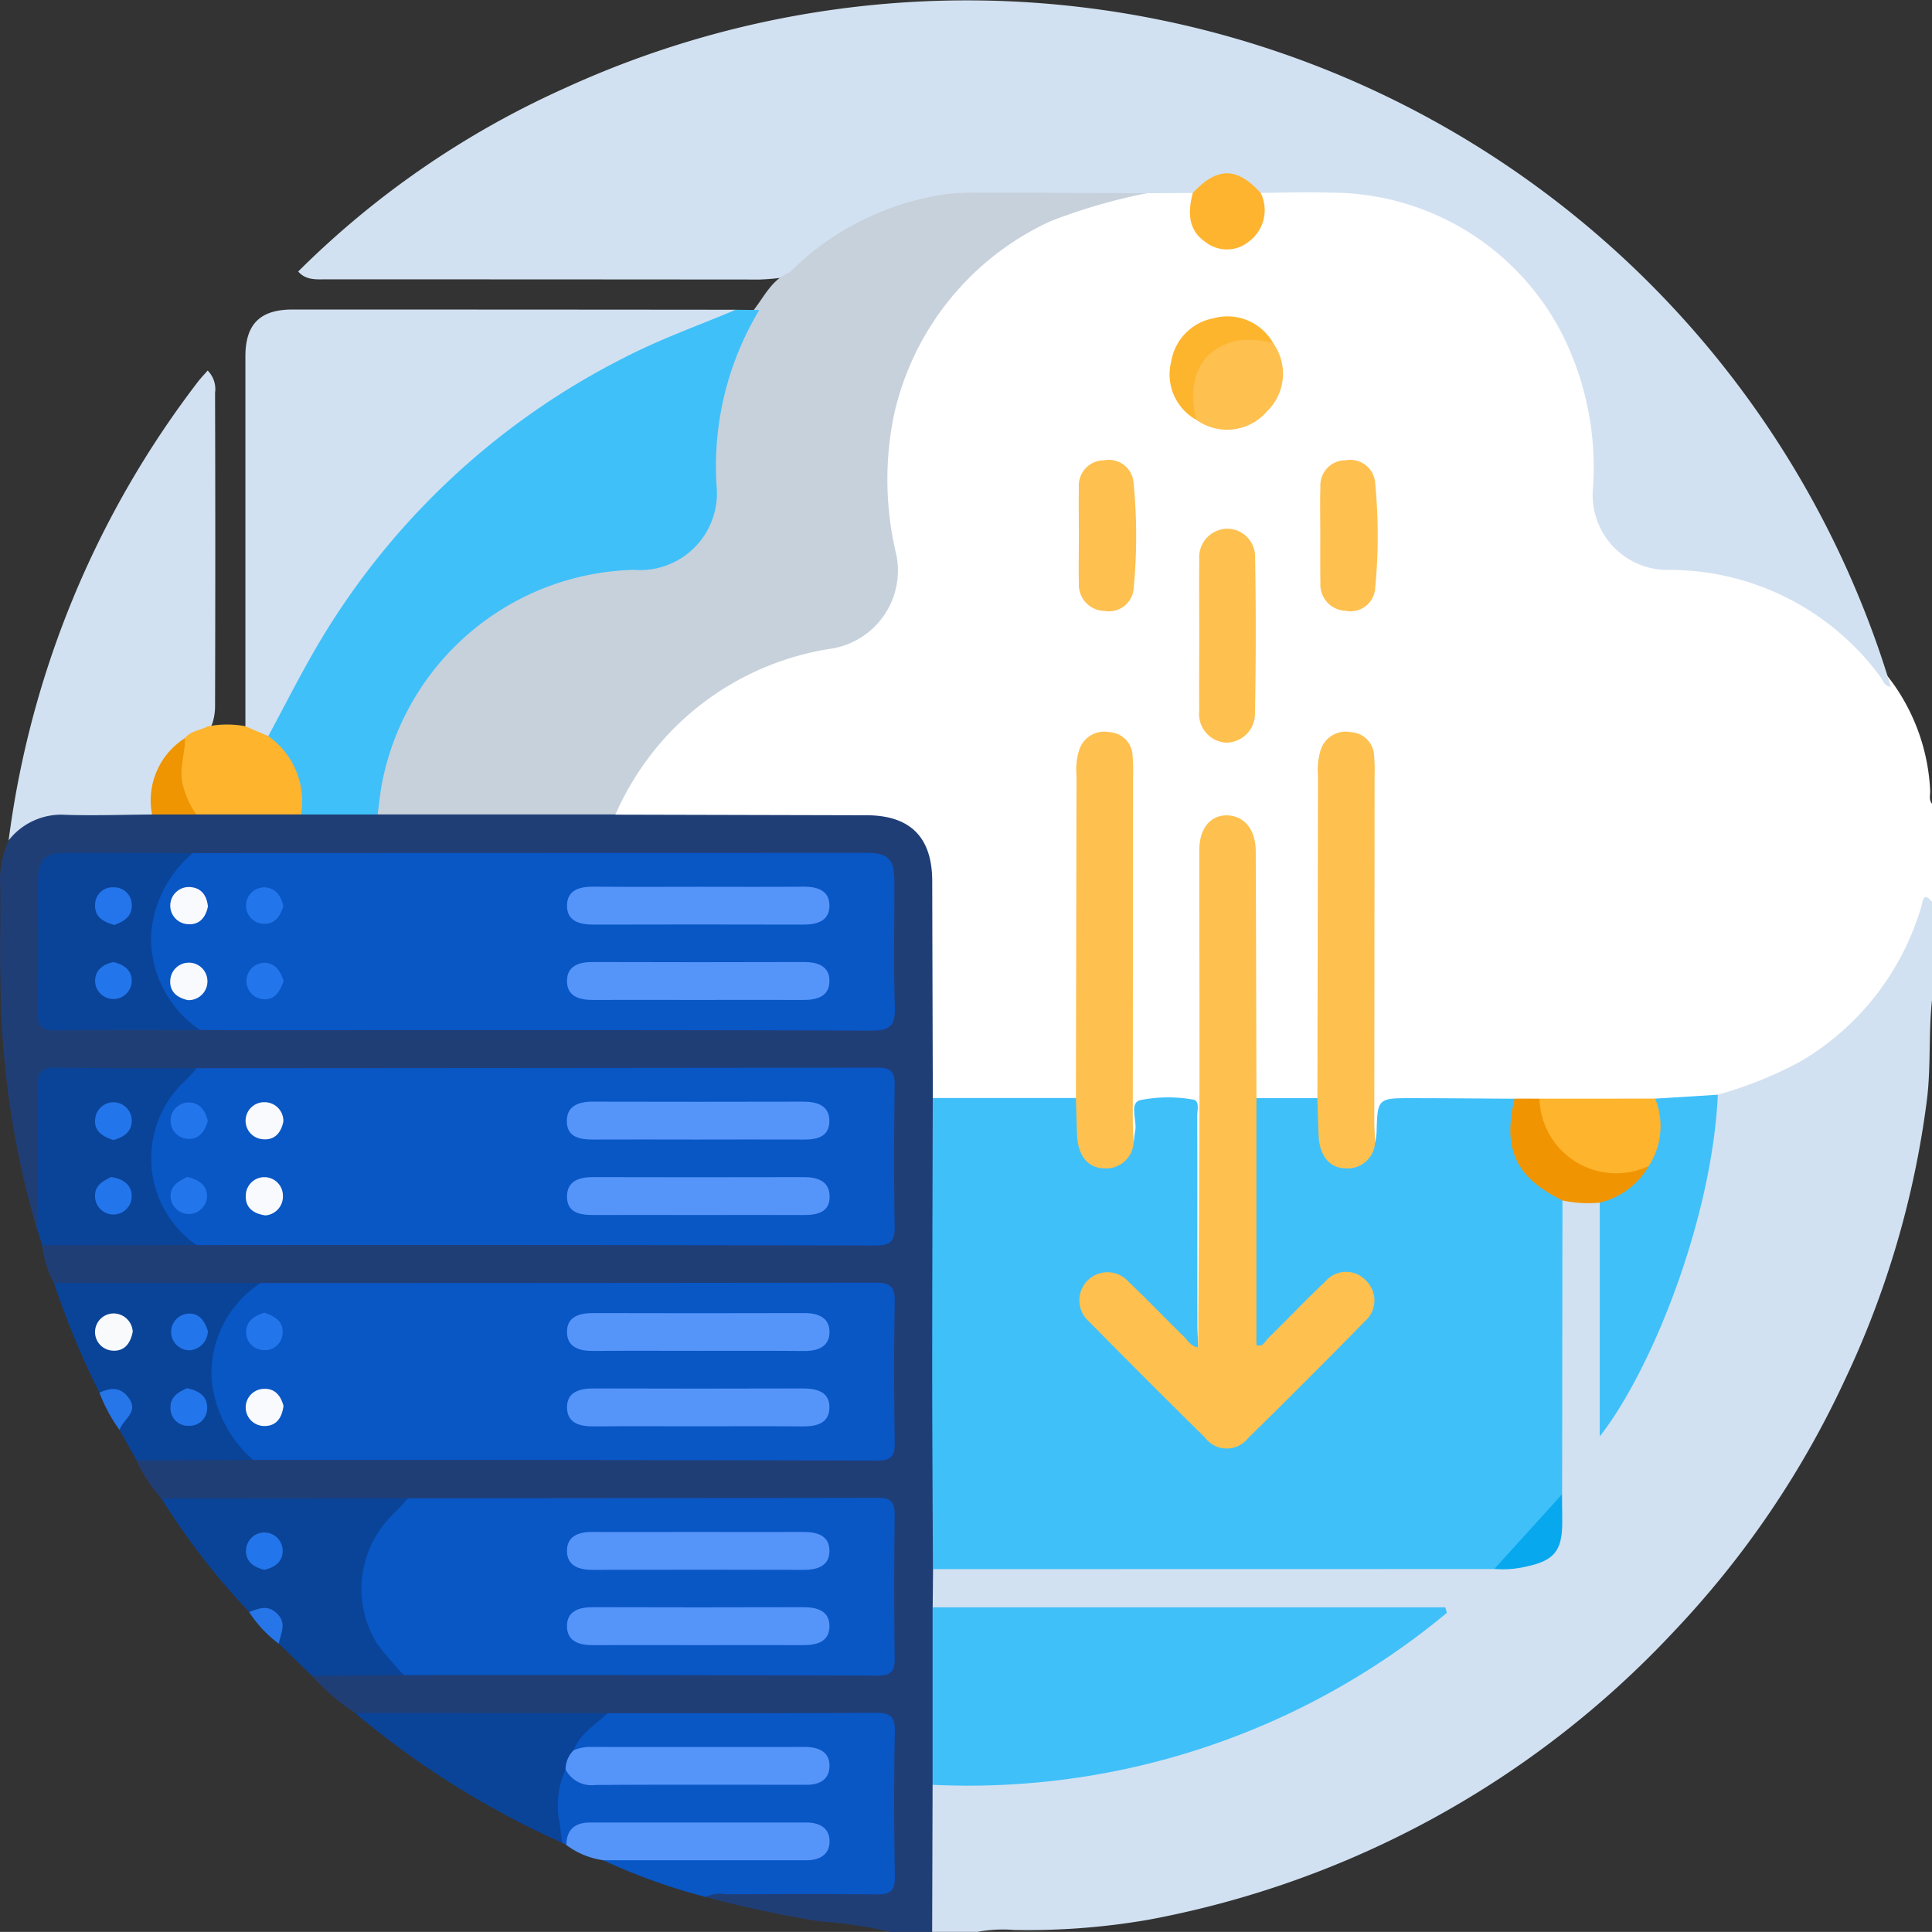 <svg xmlns="http://www.w3.org/2000/svg" width="88.005" height="88" viewBox="0 0 88.005 88">
  <rect x="0" y="0" width="88.005" height="88" fill="#333333" stroke="none"/>
  <g id="Grupo_1078254" data-name="Grupo 1078254" transform="translate(-677.778 150.196)">
    <path id="Trazado_208248" data-name="Trazado 208248" d="M859.417-85.388v4.468c-.249.107-.265.353-.338.565a12.307,12.307,0,0,1-9.632,8.464,8.055,8.055,0,0,1-2.669.187,47.332,47.332,0,0,1-5.173,0,4.6,4.6,0,0,1-1.271-.007c-1.57.12-3.142.055-4.712.043-.751-.006-1.209.146-1.181,1.018.009.294.008.724-.5.719a2.034,2.034,0,0,1-.288-1.478q-.012-7.471-.006-14.942a7.741,7.741,0,0,0-.034-1.115.8.8,0,0,0-.768-.784.887.887,0,0,0-.936.6,3.13,3.13,0,0,0-.161,1.267c-.006,4.322,0,8.644-.007,12.967a2.222,2.222,0,0,1-.285,1.486,3.488,3.488,0,0,1-2.816.027,2.019,2.019,0,0,1-.315-1.47c-.011-3.117,0-6.234-.008-9.351a2.156,2.156,0,0,0-.246-1.242.864.864,0,0,0-.861-.451.844.844,0,0,0-.746.727,6.267,6.267,0,0,0-.046,1.2q0,10.165,0,20.331a3.931,3.931,0,0,1-.079,1.193c-.071.224-.065.666-.531.375a3.228,3.228,0,0,1-.229-1.509c0-2.8,0-5.61,0-8.415a1.151,1.151,0,0,0-1.779-1.066c-.323.167-.249.475-.315.743-.086.351.064.854-.53.914a2,2,0,0,1-.3-1.473q-.012-7.46-.005-14.919a9.494,9.494,0,0,0-.029-1.114.812.812,0,0,0-.731-.82.893.893,0,0,0-.993.638,3.082,3.082,0,0,0-.146,1.182c-.007,4.316,0,8.631-.008,12.947a2.282,2.282,0,0,1-.3,1.565,1.383,1.383,0,0,1-.885.258q-2.431.031-4.862,0a1.416,1.416,0,0,1-.811-.224,1.878,1.878,0,0,1-.339-1.458c-.012-2.773,0-5.547-.008-8.32-.008-2.044-.828-2.875-2.849-2.881-3.231-.01-6.462,0-9.692-.005a3.627,3.627,0,0,1-1.355-.134c-.585-.393-.19-.831,0-1.2a12.67,12.67,0,0,1,5.485-5.506,14.917,14.917,0,0,1,3.8-1.308c2.363-.514,3.383-1.917,2.973-4.28a14.158,14.158,0,0,1,.379-7.618,12.657,12.657,0,0,1,10.167-8.573,10.808,10.808,0,0,0,1.334-.314,3.8,3.8,0,0,1,1.832.073c.34.2.25.531.263.836a1.557,1.557,0,0,0,1.44,1.59c.812,0,1.339-.626,1.365-1.62.007-.252-.055-.515.146-.727a11,11,0,0,1,4.418-.106,12.3,12.3,0,0,1,10.992,12.676c0,.372-.008.744.008,1.116a3.138,3.138,0,0,0,3.312,3.289,12.4,12.4,0,0,1,7.117,2.419,15.451,15.451,0,0,1,3.021,3.139,9.136,9.136,0,0,1,1.639,4.824C859.334-85.767,859.269-85.56,859.417-85.388Z" transform="translate(-93.633 -28.195)" fill="#fff"/>
    <path id="Trazado_208249" data-name="Trazado 208249" d="M897.262,36.718a18.009,18.009,0,0,0,3.8-1.534,12.145,12.145,0,0,0,5.469-7.037c.068-.219.079-.711.488-.213V32.4c-.161,1.5-.046,3.02-.228,4.518a42.3,42.3,0,0,1-3.75,12.808,42.778,42.778,0,0,1-7.791,11.456A43.672,43.672,0,0,1,871.33,74.3a32.124,32.124,0,0,1-6.147.465,6.329,6.329,0,0,0-1.646.087h-2.062a1.089,1.089,0,0,1-.318-.769c-.035-1.759-.045-3.519.006-5.278a1.259,1.259,0,0,1,.158-.569c.374-.486.923-.4,1.422-.392a32.1,32.1,0,0,0,9.908-1.36,33.546,33.546,0,0,0,11.166-5.715c.107-.083.239-.151.271-.316a2.233,2.233,0,0,0-.929-.065q-10.13-.007-20.26-.009c-.53,0-1.1.114-1.543-.336a1.676,1.676,0,0,1,.092-1.769,1.939,1.939,0,0,1,1.234-.262c8.063,0,16.126-.017,24.187.005a3.882,3.882,0,0,0,2.015-.218,1.249,1.249,0,0,0,.954-1.188,6.748,6.748,0,0,0,.011-1.876c-.028-4.027-.011-8.052-.011-12.077a1.988,1.988,0,0,1,.206-1.079,1.779,1.779,0,0,1,1.83-.011.957.957,0,0,1,.3.772c.04,3.08.018,6.16.018,9.073a34.153,34.153,0,0,0,3.048-6.507A36.867,36.867,0,0,0,896.9,37.73C896.943,37.367,896.911,36.973,897.262,36.718Z" transform="translate(-141.235 -137.05)" fill="#d2e1f1"/>
    <path id="Trazado_208250" data-name="Trazado 208250" d="M720.259,54.439q-.01,3.35-.02,6.7h-1.891a20.481,20.481,0,0,0-3.229-.48,52.536,52.536,0,0,1-5.206-1.112c.273-.567.814-.449,1.272-.455,1.974-.025,3.949,0,5.923-.014,1.008-.007,1.065-.065,1.07-1.082.009-1.831.012-3.662,0-5.493-.006-.89-.1-.981-.991-.988-3.919-.028-7.839.028-11.759-.026-1.934.033-3.867.023-5.8.024-1.281,0-2.563-.015-3.844.006a4.027,4.027,0,0,1-1.823-.348,9.91,9.91,0,0,1-1.968-1.693c.307-.4.755-.349,1.177-.364,1-.037,1.992.027,2.988.023,5.719-.059,11.439-.011,17.159-.026,1.287,0,2.574.01,3.861-.005.89-.01.99-.107,1-.986.013-1.744.008-3.489,0-5.234,0-1.1-.061-1.166-1.164-1.167q-9.824-.008-19.649,0a8.27,8.27,0,0,1-1.029-.022c-3.245.04-6.489.018-9.733.024a2.249,2.249,0,0,1-1.471-.324A6.685,6.685,0,0,1,684,39.661c.321-.379.77-.334,1.192-.34,1.37-.02,2.74,0,4.11.014,6.784-.047,13.568-.01,20.352-.021,2.49,0,4.981.007,7.472,0,.952,0,1.038-.091,1.044-1.029.011-1.718.007-3.435,0-5.153,0-1.156-.048-1.2-1.216-1.2q-12.839-.006-25.678,0c-.543,0-1.088.025-1.631-.015-1.707.016-3.414.019-5.121.016q-1.539,0-3.079,0a1.847,1.847,0,0,1-1.209-.339,5.109,5.109,0,0,1-.543-1.72c.351-.4.831-.333,1.28-.338,1.914-.023,3.828.006,5.741.014,8.012-.042,16.025-.009,24.038-.02,2.089,0,4.179,0,6.268,0,1.09,0,1.147-.065,1.151-1.185q.009-2.447,0-4.894c0-1.285-.023-1.309-1.284-1.31q-8.242-.005-16.484,0c-4.55-.006-9.1.028-13.65-.016-2.059.022-4.119.014-6.178.015-.573,0-.735.3-.735.81,0,1.661.011,3.323-.007,4.984,0,.449.061.931-.349,1.275A41.017,41.017,0,0,1,677.8,17.856c-.041-1.481.012-2.965-.016-4.447a4.238,4.238,0,0,1,.392-1.985,2.112,2.112,0,0,1,2.184-1.445,42.372,42.372,0,0,1,4.345.015c.685-.154,1.377.051,2.064-.044,1.588-.012,3.176-.079,4.763.037a22.82,22.82,0,0,1,3.479,0c3.342-.123,6.685-.044,10.027-.041a.975.975,0,0,1,.778.3l11.426.028c2,0,3,1,3,3.008q.012,4.94.028,9.879a1.665,1.665,0,0,1,.314,1.213q.005,9.517,0,19.033a1.608,1.608,0,0,1-.305,1.213q-.008.87-.016,1.739a1.648,1.648,0,0,1,.321,1.212q.007,2.831,0,5.663A1.644,1.644,0,0,1,720.259,54.439Z" transform="translate(0 -123.334)" fill="#203e76"/>
    <path id="Trazado_208251" data-name="Trazado 208251" d="M736.9-137.829a40.935,40.935,0,0,1,12.088-8.326,43.959,43.959,0,0,1,59.992,25.783c.165.484.316.973.473,1.46-.31-.014-.368-.306-.51-.489a11.923,11.923,0,0,0-9.513-4.835,3.417,3.417,0,0,1-3.559-3.654,13.489,13.489,0,0,0-1.421-7.136,11.842,11.842,0,0,0-10.532-6.394c-1.057-.034-2.116,0-3.174.01a.225.225,0,0,1-.241,0,1.74,1.74,0,0,0-2.525-.019.316.316,0,0,1-.325.025l-2.078.01a50.853,50.853,0,0,1-7.51.277,11.48,11.48,0,0,0-7.443,2.6,3.48,3.48,0,0,1-1.506.944,10.759,10.759,0,0,1-1.195.11q-9.83-.008-19.66-.009C737.779-137.478,737.268-137.4,736.9-137.829Z" transform="translate(-45.538)" fill="#d2e1f1"/>
    <path id="Trazado_208252" data-name="Trazado 208252" d="M862.683,88.9c-.012-3.033-.033-6.066-.033-9.1,0-4.12.016-8.241.026-12.361H869.2c.313.29.237.678.256,1.038a3.2,3.2,0,0,0,.163,1.089.944.944,0,0,0,1.721.314c.15-.161.229-.4.491-.439.021-.168.033-.339.065-.505.093-.483-.288-1.255.226-1.4a6.523,6.523,0,0,1,2.38-.031c.353.034.221.475.222.738.009,3.176,0,6.352.008,9.528,0,.343.025.685.038,1.028-.453.274-.656-.146-.891-.361-.716-.659-1.383-1.369-2.077-2.051a2.558,2.558,0,0,0-.817-.616.861.861,0,0,0-.957.175.885.885,0,0,0-.265,1.013,2.1,2.1,0,0,0,.547.76c1.574,1.584,3.147,3.168,4.738,4.735.826.814,1.191.815,2.016,0,1.612-1.586,3.2-3.193,4.8-4.794a3.741,3.741,0,0,0,.289-.317.914.914,0,0,0,.028-1.316.931.931,0,0,0-1.384-.07c-.713.577-1.312,1.276-1.972,1.911a6.767,6.767,0,0,1-.814.761c-.479.328-.705.227-.817-.355a4.073,4.073,0,0,1-.035-.771c0-2.948-.005-5.9,0-8.845,0-.416-.1-.87.259-1.216H880.2c.313.29.238.678.256,1.038a3.2,3.2,0,0,0,.163,1.089.944.944,0,0,0,1.721.314c.15-.161.229-.4.491-.439a3.545,3.545,0,0,0,.06-.419c.042-1.58.04-1.583,1.664-1.579,1.542,0,3.084.017,4.625.026.194.26.1.548.076.827a3.2,3.2,0,0,0,1.484,3.152c.257.167.568.294.619.66q-.007,6.692-.015,13.384a7.985,7.985,0,0,1-3.085,3.4Z" transform="translate(-142.409 -167.619)" fill="#40c0f9"/>
    <path id="Trazado_208253" data-name="Trazado 208253" d="M770.692-108.367a12.616,12.616,0,0,1,7.043-3.551,10.436,10.436,0,0,1,1.448-.079c2.6,0,5.194.016,7.792.025a25.785,25.785,0,0,0-4.412,1.282,12.754,12.754,0,0,0-7.1,8.727,14.538,14.538,0,0,0,.063,6.357,3.6,3.6,0,0,1-3.02,4.394,12.868,12.868,0,0,0-7.243,3.777,13.067,13.067,0,0,0-2.507,3.762H751.921a1,1,0,0,1-.179-.966A12.338,12.338,0,0,1,763.416-95.1c2.432-.07,3.7-1.328,3.668-3.786a14.2,14.2,0,0,1,.89-5.723,10.336,10.336,0,0,1,1.081-2.043C769.545-107.278,769.885-108.046,770.692-108.367Z" transform="translate(-56.943 -29.425)" fill="#c7d1db"/>
    <path id="Trazado_208254" data-name="Trazado 208254" d="M899.856,24.386V35.635c.294.111.389-.168.53-.306.88-.86,1.728-1.753,2.62-2.6a1.236,1.236,0,0,1,1.839-.031,1.256,1.256,0,0,1-.033,1.841q-2.645,2.7-5.341,5.344a1.235,1.235,0,0,1-1.961-.033q-2.659-2.623-5.281-5.283a1.281,1.281,0,1,1,1.807-1.808c.85.809,1.661,1.658,2.5,2.479.2.193.34.474.666.5.022-3.74.051-7.479.059-11.219.008-3.808-.009-7.616-.007-11.423,0-.992.512-1.608,1.279-1.585s1.286.642,1.291,1.623C899.841,16.886,899.846,20.636,899.856,24.386Z" transform="translate(-164.846 -124.565)" fill="#fec04f"/>
    <path id="Trazado_208255" data-name="Trazado 208255" d="M893.781,13.616a1.254,1.254,0,0,1-1.388,1.2c-.719-.027-1.15-.607-1.189-1.5-.024-.566-.036-1.132-.054-1.7q.014-7.345.027-14.69a3.03,3.03,0,0,1,.13-1.187,1.2,1.2,0,0,1,1.37-.789,1.115,1.115,0,0,1,1.055,1.061,8.023,8.023,0,0,1,.022.944q-.006,7.861-.013,15.722C893.743,12.988,893.768,13.3,893.781,13.616Z" transform="translate(-164.363 -111.795)" fill="#fec04f"/>
    <path id="Trazado_208256" data-name="Trazado 208256" d="M941.67,13.616a1.254,1.254,0,0,1-1.388,1.2c-.719-.027-1.15-.607-1.188-1.5-.024-.566-.036-1.132-.054-1.7q.014-7.345.027-14.69a3.032,3.032,0,0,1,.13-1.187,1.2,1.2,0,0,1,1.37-.789,1.115,1.115,0,0,1,1.055,1.061,8.037,8.037,0,0,1,.023.944q-.006,7.861-.013,15.722C941.632,12.988,941.657,13.3,941.67,13.616Z" transform="translate(-201.253 -111.795)" fill="#fec04f"/>
    <path id="Trazado_208257" data-name="Trazado 208257" d="M1000.413,66.9c-.253,5.592-2.973,12.494-5.378,15.566V71.816c.054-.389.416-.427.674-.568a2.906,2.906,0,0,0,1.387-1.318,3.615,3.615,0,0,0,.371-2.123.908.908,0,0,1,.095-.729Z" transform="translate(-244.386 -167.23)" fill="#40c0f9"/>
    <path id="Trazado_208258" data-name="Trazado 208258" d="M915.595-40.514c0-1.146-.012-2.292,0-3.437a1.3,1.3,0,0,1,1.2-1.4,1.274,1.274,0,0,1,1.344,1.283q.06,3.564-.006,7.13a1.318,1.318,0,0,1-1.311,1.33,1.312,1.312,0,0,1-1.228-1.466C915.584-38.223,915.594-39.369,915.595-40.514Z" transform="translate(-183.189 -80.759)" fill="#fec04f"/>
    <path id="Trazado_208259" data-name="Trazado 208259" d="M939.6-55.558c0-.714-.018-1.429.005-2.142a1.145,1.145,0,0,1,1.159-1.229,1.134,1.134,0,0,1,1.336,1.043,24.889,24.889,0,0,1,0,4.784,1.123,1.123,0,0,1-1.345,1.03,1.192,1.192,0,0,1-1.15-1.26C939.593-54.073,939.6-54.816,939.6-55.558Z" transform="translate(-201.681 -70.301)" fill="#fec04f"/>
    <path id="Trazado_208260" data-name="Trazado 208260" d="M891.717-55.542c0-.714-.015-1.428,0-2.142a1.148,1.148,0,0,1,1.144-1.245,1.131,1.131,0,0,1,1.348,1.026,24.909,24.909,0,0,1,.006,4.785,1.128,1.128,0,0,1-1.333,1.048,1.188,1.188,0,0,1-1.165-1.245C891.7-54.057,891.718-54.8,891.717-55.542Z" transform="translate(-164.795 -70.299)" fill="#fec04f"/>
    <path id="Trazado_208261" data-name="Trazado 208261" d="M987.723,67.679a3.347,3.347,0,0,1-.291,3.067,2.6,2.6,0,0,1-3.1.213,3.389,3.389,0,0,1-2.063-2.732.617.617,0,0,1,.18-.547Z" transform="translate(-234.548 -167.831)" fill="#feb42d"/>
    <path id="Trazado_208262" data-name="Trazado 208262" d="M917.141-83.481a2.386,2.386,0,0,1-.283,3.105,2.4,2.4,0,0,1-3.231.378,2.406,2.406,0,0,1,.353-3.093A2.462,2.462,0,0,1,917.141-83.481Z" transform="translate(-181.366 -51.082)" fill="#fec04f"/>
    <path id="Trazado_208263" data-name="Trazado 208263" d="M978.62,67.684A3.492,3.492,0,0,0,983.6,70.75a3.532,3.532,0,0,1-2.235,1.671,5.568,5.568,0,0,1-1.7-.1c-2.128-1.048-2.733-2.338-2.178-4.639Z" transform="translate(-230.717 -167.835)" fill="#f09501"/>
    <path id="Trazado_208264" data-name="Trazado 208264" d="M913.89-114.927c1.11-1.191,2.005-1.192,3.092,0a1.774,1.774,0,0,1-.547,2.221,1.57,1.57,0,0,1-1.917.05C913.79-113.133,913.6-113.835,913.89-114.927Z" transform="translate(-181.779 -26.48)" fill="#feb42e"/>
    <path id="Trazado_208265" data-name="Trazado 208265" d="M914.474-86.2a3.965,3.965,0,0,0-1.678-.11c-1.607.381-2.267,1.668-1.835,3.593a2.367,2.367,0,0,1-1.135-2.649,2.4,2.4,0,0,1,1.927-1.972A2.382,2.382,0,0,1,914.474-86.2Z" transform="translate(-178.699 -48.36)" fill="#feb52e"/>
    <path id="Trazado_208266" data-name="Trazado 208266" d="M686.021-56.479c-1.308.009-2.617.056-3.924.015A3.039,3.039,0,0,0,679.49-55.3a43.493,43.493,0,0,1,8.62-20.887c.137-.181.3-.345.446-.516a1.2,1.2,0,0,1,.337,1.019q.021,7.145,0,14.289a2.544,2.544,0,0,1-.119.756c-.193.519-.734.606-1.112.9a2.962,2.962,0,0,0-1.371,2.218C686.233-57.167,686.3-56.777,686.021-56.479Z" transform="translate(-1.319 -56.615)" fill="#d2e1f1"/>
    <path id="Trazado_208267" data-name="Trazado 208267" d="M789.7,189.495c4.061,0,8.122.008,12.183-.017.645,0,.908.137.893.85-.046,2.2-.039,4.4,0,6.606.011.653-.208.827-.838.818-2.287-.032-4.576-.015-6.863-.009a1.524,1.524,0,0,0-.919.124A27.719,27.719,0,0,1,789.5,196.2c.353-.4.834-.32,1.28-.323,2.455-.016,4.91.009,7.364-.019.452-.005,1.157.132,1.149-.533s-.717-.506-1.165-.511c-2.711-.026-5.423.009-8.135-.024a2.688,2.688,0,0,0-2.179.712l-.189-.1a3.353,3.353,0,0,1-.406-2.613.826.826,0,0,1,.557-.781,5.522,5.522,0,0,0,2.919.425c2.316,0,4.633.029,6.948-.019.581-.012,1.615.362,1.618-.539,0-.8-1.008-.491-1.577-.5q-4.374-.043-8.749-.006a2.525,2.525,0,0,1-.6-.035c-.453-.187-.3-.491-.12-.761A2.447,2.447,0,0,1,789.7,189.495Z" transform="translate(-84.236 -261.654)" fill="#0956c5"/>
    <path id="Trazado_208269" data-name="Trazado 208269" d="M720.841,154.985l-4.191.036-1.515-1.47c-.032-.047-.082-.1-.077-.15.08-.931-.465-1.242-1.275-1.293a32.272,32.272,0,0,1-3.994-5.172l11.226-.009c.1.449-.226.7-.49.93a4.485,4.485,0,0,0-.108,6.256C720.654,154.338,720.95,154.574,720.841,154.985Z" transform="translate(-24.658 -228.878)" fill="#0a4498"/>
    <path id="Trazado_208270" data-name="Trazado 208270" d="M692.468,69.609l-7.029.006-.209-.669c.005-2.2.031-4.392,0-6.587-.008-.63.182-.846.825-.835,2.138.038,4.277.023,6.416.028.1.445-.236.684-.491.927a4.537,4.537,0,0,0-.033,6.309C692.173,69.019,692.531,69.189,692.468,69.609Z" transform="translate(-5.741 -163.09)" fill="#0a4498"/>
    <path id="Trazado_208271" data-name="Trazado 208271" d="M688.5,104.241l9.407,0c.077.315-.159.483-.346.638a4.556,4.556,0,0,0-.308,6.669c.187.208.412.415.317.75l-5.309.022-.777-1.386a.6.6,0,0,1-.039-.246c.237-1.133.239-1.132-.88-1.455A37.515,37.515,0,0,1,688.5,104.241Z" transform="translate(-8.262 -195.995)" fill="#0a4498"/>
    <path id="Trazado_208272" data-name="Trazado 208272" d="M759.729,189.539c-.561.524-1.255.927-1.556,1.691a.789.789,0,0,1-.364.871,3.962,3.962,0,0,0-.259,2.5c.023.282.069.561.1.842a40.053,40.053,0,0,1-9.426-5.908Z" transform="translate(-54.268 -261.698)" fill="#0a4498"/>
    <path id="Trazado_208273" data-name="Trazado 208273" d="M790.09,212.252c.011-.714.406-1.024,1.087-1.024q4.923,0,9.847,0c.6,0,1.056.249,1.056.86s-.463.86-1.057.86q-4.624,0-9.247,0A3.653,3.653,0,0,1,790.09,212.252Z" transform="translate(-86.515 -278.407)" fill="#5595fa"/>
    <path id="Trazado_208274" data-name="Trazado 208274" d="M697.5,125.438c.478-.21.918-.284,1.3.2.541.685-.232,1.006-.384,1.5A7.1,7.1,0,0,1,697.5,125.438Z" transform="translate(-15.191 -212.198)" fill="#2676ea"/>
    <path id="Trazado_208275" data-name="Trazado 208275" d="M727.178,168.875c.419-.14.811-.349,1.245.046.507.461.182.925.108,1.4A5.587,5.587,0,0,1,727.178,168.875Z" transform="translate(-38.053 -245.643)" fill="#2776e9"/>
    <path id="Trazado_208276" data-name="Trazado 208276" d="M862.725,176.643q0-4.043,0-8.086H886.08l.071.253A34.128,34.128,0,0,1,862.725,176.643Z" transform="translate(-142.466 -245.538)" fill="#40c0f9"/>
    <path id="Trazado_208277" data-name="Trazado 208277" d="M974.124,149.549l3.085-3.4c0,.425.01.851.009,1.276,0,1.318-.385,1.755-1.664,2.022A4.549,4.549,0,0,1,974.124,149.549Z" transform="translate(-228.278 -228.279)" fill="#08a8ef"/>
    <path id="Trazado_208278" data-name="Trazado 208278" d="M709.814,69.616a4.816,4.816,0,0,1-.446-7.549,5.325,5.325,0,0,0,.453-.508q15.509-.008,31.018-.026c.606,0,.787.2.779.788-.029,2.148-.037,4.3,0,6.444.013.684-.2.871-.876.87Q725.281,69.6,709.814,69.616Z" transform="translate(-23.087 -163.097)" fill="#0956c5"/>
    <path id="Trazado_208279" data-name="Trazado 208279" d="M708.825,18.95q15.365-.006,30.73-.009c.926,0,1.223.305,1.227,1.24.007,1.917-.041,3.836.022,5.751.028.853-.187,1.11-1.081,1.106-9.356-.036-18.713-.022-28.069-.022-.83,0-1.659,0-2.489-.007-1.818-.679-2.4-2.223-2.476-3.924A4.012,4.012,0,0,1,708.825,18.95Z" transform="translate(-22.265 -130.288)" fill="#0956c5"/>
    <path id="Trazado_208280" data-name="Trazado 208280" d="M721.62,112.247a5.551,5.551,0,0,1-1.891-3.615,4.9,4.9,0,0,1,2.226-4.441q14.005,0,28.01-.018c.674,0,.889.185.876.869-.041,2.147-.032,4.3,0,6.444.008.593-.172.79-.778.789Q735.84,112.242,721.62,112.247Z" transform="translate(-32.307 -195.942)" fill="#0956c5"/>
    <path id="Trazado_208281" data-name="Trazado 208281" d="M751.973-88.771l1.065.013a13.783,13.783,0,0,0-1.945,8.014,3.5,3.5,0,0,1-3.77,3.821,12,12,0,0,0-11.5,9.876c-.068.421-.114.845-.17,1.267h-3.487c-.055-.066-.134-.136-.136-.213a5.328,5.328,0,0,0-1.445-3.288,1.39,1.39,0,0,1,.207-.732,34.762,34.762,0,0,1,19.283-18.3C750.692-88.561,751.349-88.578,751.973-88.771Z" transform="translate(-40.673 -47.316)" fill="#40c0f9"/>
    <path id="Trazado_208282" data-name="Trazado 208282" d="M751.415,154.912a14.424,14.424,0,0,1-1.22-1.422,4.734,4.734,0,0,1,.758-5.944,6.976,6.976,0,0,0,.636-.69q10.7-.005,21.393-.022c.6,0,.79.189.782.786q-.043,3.264,0,6.529c.008.6-.181.786-.783.784Q762.2,154.9,751.415,154.912Z" transform="translate(-55.232 -228.804)" fill="#0956c5"/>
    <path id="Trazado_208283" data-name="Trazado 208283" d="M692.3,18.946a5.362,5.362,0,0,0-1.9,3.7,5.038,5.038,0,0,0,2.235,4.36c-2.169,0-4.339-.014-6.508.018-.637.009-.919-.129-.9-.848.047-2,.011-4,.019-5.994,0-.919.32-1.241,1.229-1.244C688.418,18.932,690.359,18.943,692.3,18.946Z" transform="translate(-5.739 -130.284)" fill="#0a4498"/>
    <path id="Trazado_208284" data-name="Trazado 208284" d="M716.733-5.979a3.628,3.628,0,0,1,1.492,3.568h-4.771a2.507,2.507,0,0,1-.517-3.479c.267-.332.694-.35,1.038-.532a4.566,4.566,0,0,1,1.715-.007A.723.723,0,0,1,716.733-5.979Z" transform="translate(-26.734 -110.686)" fill="#feb42d"/>
    <path id="Trazado_208285" data-name="Trazado 208285" d="M709.315-3.821c.017.754-.326,1.485-.058,2.267a3.836,3.836,0,0,0,.575,1.212l-2.018,0A3.365,3.365,0,0,1,709.315-3.821Z" transform="translate(-23.111 -112.754)" fill="#ef9502"/>
    <path id="Trazado_208286" data-name="Trazado 208286" d="M789.939,197.275a1.246,1.246,0,0,1,.364-.871,1.929,1.929,0,0,1,.835-.152q4.847.005,9.694,0c.624,0,1.14.21,1.129.876s-.539.877-1.157.846c-.057,0-.114,0-.172,0-3.117,0-6.234-.013-9.35.011A1.328,1.328,0,0,1,789.939,197.275Z" transform="translate(-86.399 -266.872)" fill="#5595fa"/>
    <path id="Trazado_208287" data-name="Trazado 208287" d="M727.488-69.382l-1.043-.449q0-8.42,0-16.839c0-1.479.667-2.145,2.151-2.144q10.095,0,20.19.01c-1.7.717-3.448,1.335-5.1,2.19a33.981,33.981,0,0,0-14.132,13.4C728.834-71.958,728.177-70.661,727.488-69.382Z" transform="translate(-37.489 -47.283)" fill="#d2e1f1"/>
    <path id="Trazado_208288" data-name="Trazado 208288" d="M727.4,155.427c-.483-.113-.857-.373-.833-.9a.834.834,0,0,1,1.667.07C728.219,155.072,727.866,155.325,727.4,155.427Z" transform="translate(-37.581 -234.117)" fill="#2375eb"/>
    <path id="Trazado_208289" data-name="Trazado 208289" d="M697.36,83.223c.547.083.9.341.936.805a.835.835,0,1,1-1.667.055C696.619,83.588,697.024,83.391,697.36,83.223Z" transform="translate(-14.521 -179.805)" fill="#2375eb"/>
    <path id="Trazado_208290" data-name="Trazado 208290" d="M697.456,70.136c-.508-.161-.888-.423-.826-.955a.834.834,0,0,1,1.665.074C698.293,69.78,697.906,70.018,697.456,70.136Z" transform="translate(-14.516 -168.403)" fill="#2375eb"/>
    <path id="Trazado_208291" data-name="Trazado 208291" d="M698.3,111.1c-.11.553-.391.9-.927.86a.848.848,0,0,1,.058-1.694A.877.877,0,0,1,698.3,111.1Z" transform="translate(-14.476 -200.633)" fill="#f8fafc"/>
    <path id="Trazado_208292" data-name="Trazado 208292" d="M712.35,125.1c.557.115.928.376.915.9a.794.794,0,0,1-.814.811.8.8,0,0,1-.855-.855C711.594,125.46,711.993,125.259,712.35,125.1Z" transform="translate(-26.051 -212.06)" fill="#2375eb"/>
    <path id="Trazado_208293" data-name="Trazado 208293" d="M713.3,111.12a.9.9,0,0,1-.8.863.835.835,0,0,1-.122-1.665C712.9,110.271,713.163,110.651,713.3,111.12Z" transform="translate(-26.052 -200.674)" fill="#2375eb"/>
    <path id="Trazado_208294" data-name="Trazado 208294" d="M796.179,84.982c-1.6,0-3.2-.008-4.8,0-.6,0-1.163-.118-1.173-.816-.011-.722.534-.912,1.185-.91q4.8.013,9.605,0c.616,0,1.145.177,1.173.838.032.753-.545.894-1.185.889C799.38,84.974,797.779,84.982,796.179,84.982Z" transform="translate(-86.601 -179.833)" fill="#5595fa"/>
    <path id="Trazado_208295" data-name="Trazado 208295" d="M796.1,70.02c-1.572,0-3.145-.008-4.717,0-.6,0-1.165-.111-1.184-.806-.019-.721.521-.922,1.175-.92q4.8.012,9.6,0c.651,0,1.2.189,1.184.911-.012.694-.572.82-1.175.815C799.362,70.012,797.732,70.02,796.1,70.02Z" transform="translate(-86.601 -168.308)" fill="#5595fa"/>
    <path id="Trazado_208296" data-name="Trazado 208296" d="M728.218,69.278c-.107.5-.388.846-.927.8a.845.845,0,0,1,.078-1.688A.852.852,0,0,1,728.218,69.278Z" transform="translate(-37.533 -168.379)" fill="#f8fafd"/>
    <path id="Trazado_208297" data-name="Trazado 208297" d="M727.407,85.076c-.571-.084-.912-.362-.892-.9a.846.846,0,0,1,1.692.008A.864.864,0,0,1,727.407,85.076Z" transform="translate(-37.541 -179.909)" fill="#f8fafd"/>
    <path id="Trazado_208298" data-name="Trazado 208298" d="M712.359,83.2c.533.116.9.374.912.844a.83.83,0,1,1-1.66.028C711.606,83.573,712.019,83.377,712.359,83.2Z" transform="translate(-26.062 -179.784)" fill="#2375eb"/>
    <path id="Trazado_208299" data-name="Trazado 208299" d="M713.318,69.282c-.126.448-.374.822-.854.814a.83.83,0,1,1,.023-1.659C712.958,68.463,713.215,68.817,713.318,69.282Z" transform="translate(-26.073 -168.414)" fill="#2375eb"/>
    <path id="Trazado_208300" data-name="Trazado 208300" d="M796.154,42.332c-1.575,0-3.151-.009-4.726,0-.645.006-1.218-.16-1.208-.886.009-.664.549-.844,1.167-.842q4.812.015,9.624,0c.618,0,1.158.18,1.165.843.009.725-.565.891-1.21.885C799.362,42.323,797.758,42.332,796.154,42.332Z" transform="translate(-86.615 -146.979)" fill="#5595fa"/>
    <path id="Trazado_208301" data-name="Trazado 208301" d="M796.278,25.646c1.575,0,3.151.01,4.726-.005.617-.006,1.16.172,1.174.835.016.725-.555.895-1.2.893q-4.769-.013-9.538,0c-.642,0-1.227-.153-1.216-.877s.605-.858,1.243-.851C793.07,25.657,794.674,25.646,796.278,25.646Z" transform="translate(-86.618 -135.448)" fill="#5595fa"/>
    <path id="Trazado_208302" data-name="Trazado 208302" d="M712.34,42.389c-.5-.109-.848-.394-.8-.93a.847.847,0,0,1,1.691.083A.855.855,0,0,1,712.34,42.389Z" transform="translate(-26.004 -147.028)" fill="#f8fafd"/>
    <path id="Trazado_208303" data-name="Trazado 208303" d="M713.252,26.6c-.1.506-.389.851-.924.806a.847.847,0,0,1,.071-1.692C712.934,25.731,713.2,26.078,713.252,26.6Z" transform="translate(-26.004 -135.505)" fill="#f8fafd"/>
    <path id="Trazado_208304" data-name="Trazado 208304" d="M728.292,41.567c-.167.476-.411.863-.9.828a.831.831,0,1,1,.081-1.66C727.951,40.778,728.166,41.163,728.292,41.567Z" transform="translate(-37.594 -147.073)" fill="#2375eb"/>
    <path id="Trazado_208305" data-name="Trazado 208305" d="M728.282,26.63c-.125.448-.375.822-.855.814a.83.83,0,1,1,.024-1.659C727.923,25.811,728.18,26.165,728.282,26.63Z" transform="translate(-37.599 -135.559)" fill="#2375eb"/>
    <path id="Trazado_208306" data-name="Trazado 208306" d="M796.215,111.922c-1.6,0-3.208-.01-4.812.005-.614.006-1.162-.163-1.185-.825-.025-.725.541-.9,1.189-.9q4.812.013,9.625,0c.622,0,1.145.2,1.144.865s-.527.866-1.148.862C799.423,111.914,797.819,111.922,796.215,111.922Z" transform="translate(-86.613 -200.586)" fill="#5595fa"/>
    <path id="Trazado_208307" data-name="Trazado 208307" d="M796.2,126.884c-1.575,0-3.151-.011-4.726.005-.635.007-1.233-.123-1.25-.845s.564-.886,1.208-.884q4.769.015,9.538,0c.646,0,1.225.162,1.207.885s-.616.851-1.252.844C799.35,126.873,797.774,126.884,796.2,126.884Z" transform="translate(-86.617 -212.11)" fill="#5595fa"/>
    <path id="Trazado_208308" data-name="Trazado 208308" d="M728.233,126c-.073.569-.34.922-.874.919a.847.847,0,0,1-.042-1.693C727.863,125.194,728.112,125.56,728.233,126Z" transform="translate(-37.541 -212.158)" fill="#f8fafd"/>
    <path id="Trazado_208309" data-name="Trazado 208309" d="M727.4,110.129c.476.167.862.411.828.9a.8.8,0,0,1-.91.8.806.806,0,0,1-.75-.885C726.606,110.47,726.99,110.253,727.4,110.129Z" transform="translate(-37.576 -200.531)" fill="#2375eb"/>
    <path id="Trazado_208310" data-name="Trazado 208310" d="M796.154,170.282c-1.575,0-3.151-.009-4.726,0-.645.006-1.218-.16-1.208-.886.008-.664.549-.844,1.166-.842q4.812.015,9.624,0c.618,0,1.158.18,1.166.843.009.725-.564.891-1.21.885C799.362,170.273,797.758,170.282,796.154,170.282Z" transform="translate(-86.615 -245.54)" fill="#5595fa"/>
    <path id="Trazado_208311" data-name="Trazado 208311" d="M796.159,153.6c1.6,0,3.208.009,4.812,0,.647-.005,1.216.169,1.2.893-.016.662-.56.836-1.176.834q-4.812-.015-9.624,0c-.618,0-1.148-.185-1.157-.852s.51-.878,1.133-.874C792.951,153.607,794.555,153.6,796.159,153.6Z" transform="translate(-86.61 -234.014)" fill="#5595fa"/>
    <path id="Trazado_208312" data-name="Trazado 208312" d="M697.475,40.606c.482.115.856.376.829.9a.834.834,0,0,1-1.666-.077C696.654,40.958,697.006,40.7,697.475,40.606Z" transform="translate(-14.527 -146.977)" fill="#2375eb"/>
    <path id="Trazado_208313" data-name="Trazado 208313" d="M697.516,27.491c-.538-.136-.914-.4-.882-.924a.793.793,0,0,1,.835-.789.805.805,0,0,1,.833.877C698.287,27.142,697.9,27.348,697.516,27.491Z" transform="translate(-14.524 -135.555)" fill="#2475eb"/>
  </g>
</svg>
